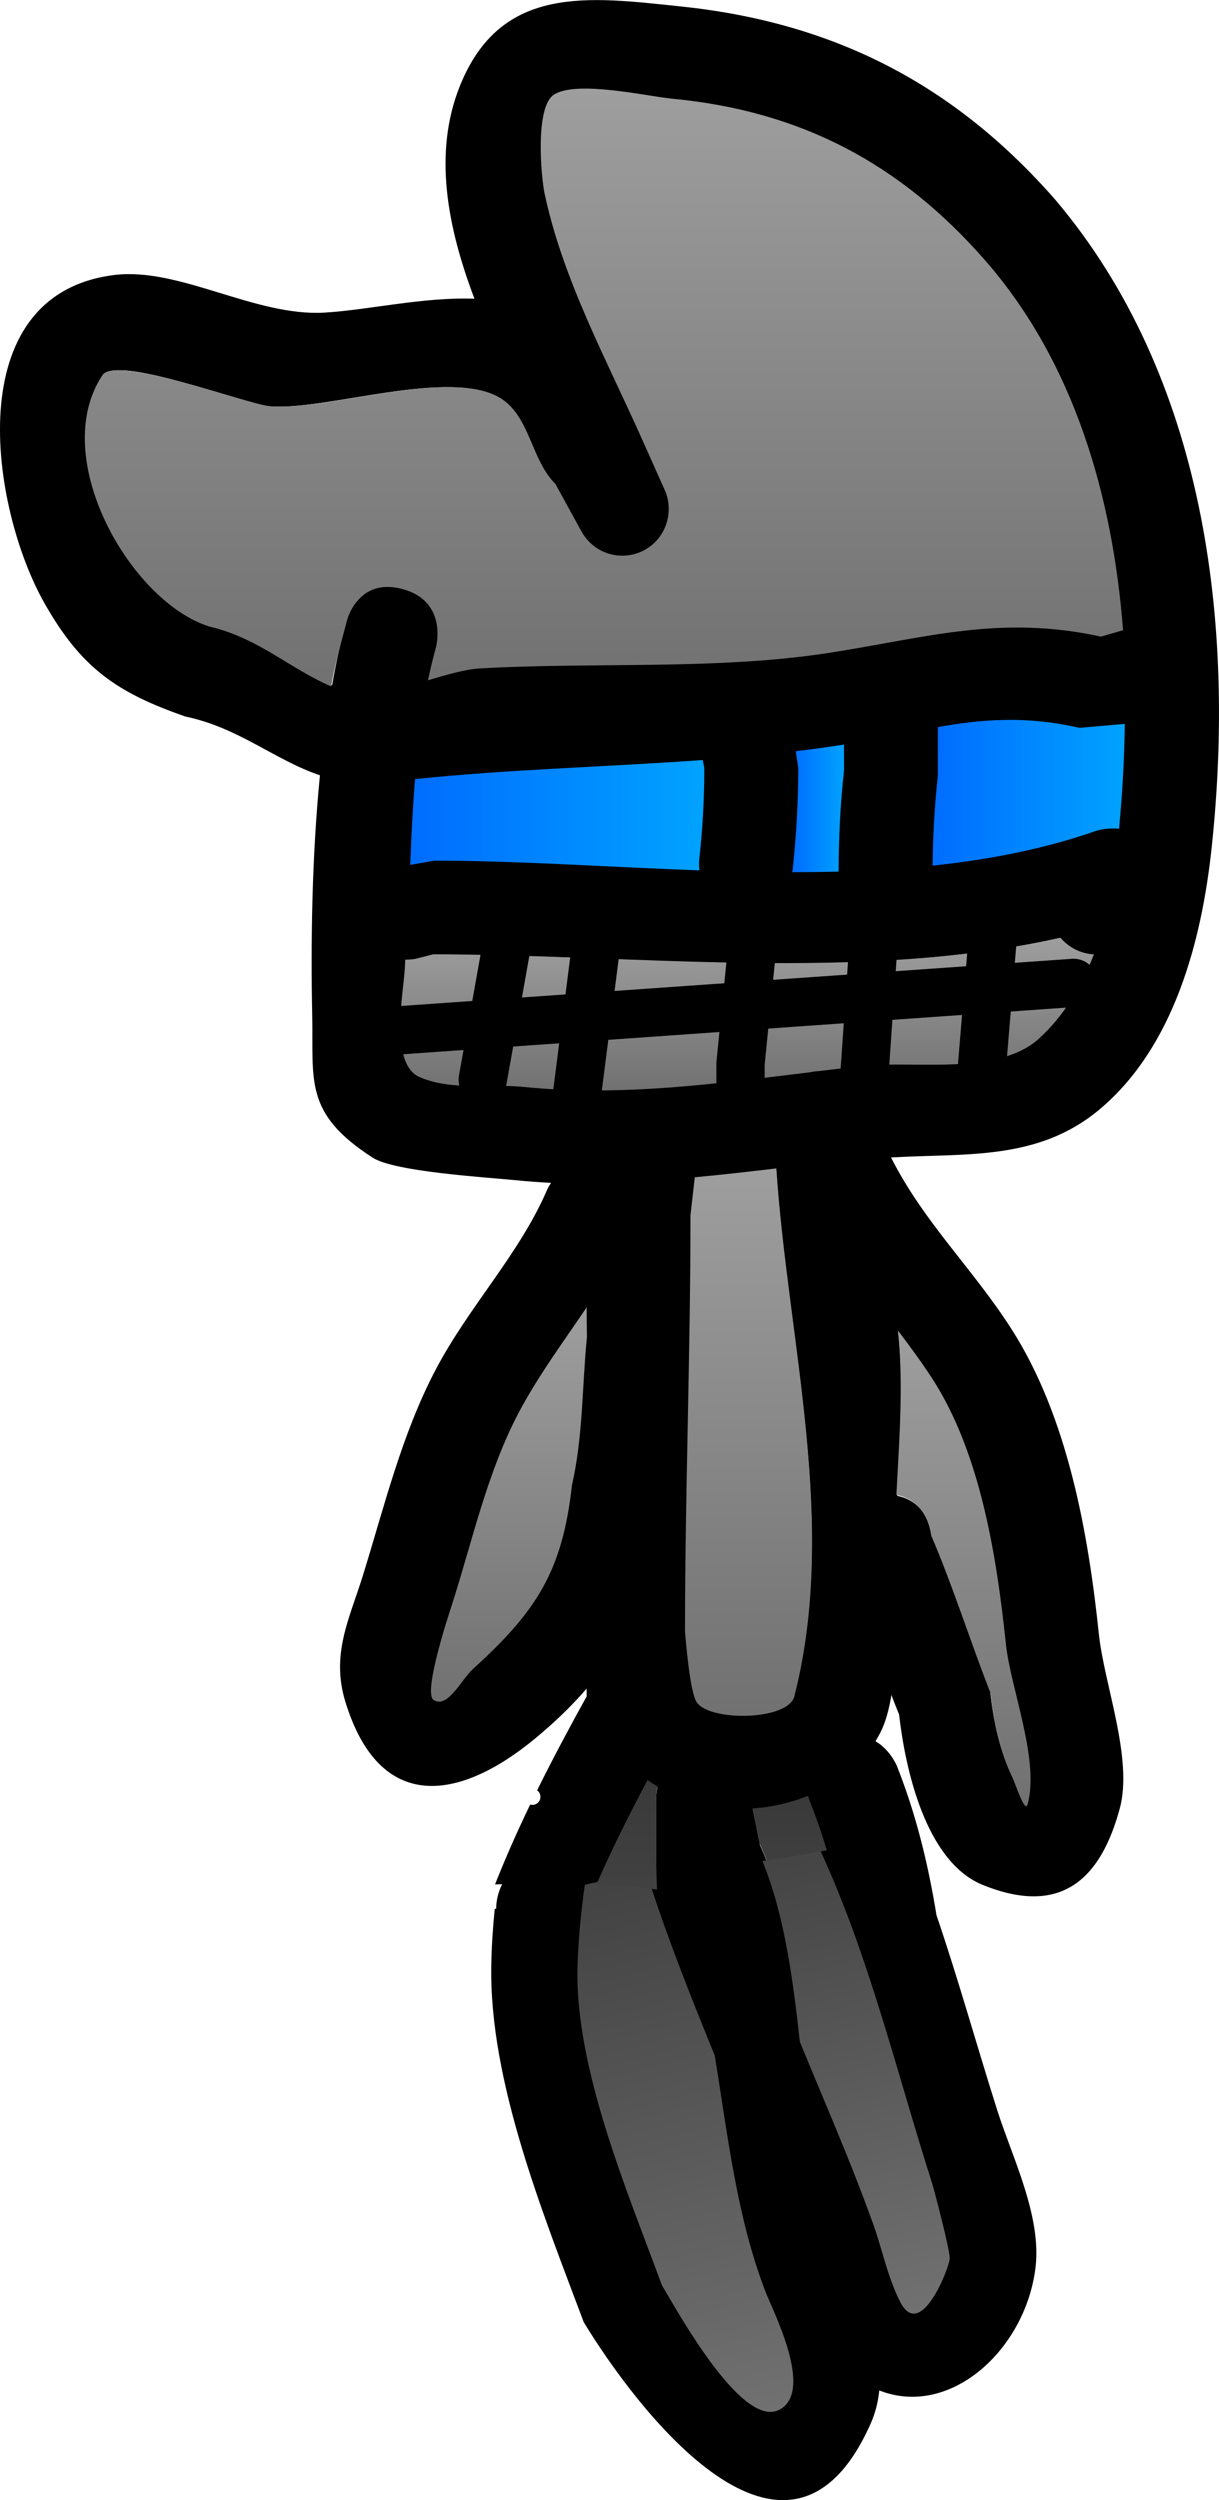 <svg version="1.1" xmlns="http://www.w3.org/2000/svg" xmlns:xlink="http://www.w3.org/1999/xlink" width="37.887" height="77.657" viewBox="0,0,37.887,77.657"><defs><linearGradient x1="533.293" y1="399.551" x2="533.293" y2="418.413" gradientUnits="userSpaceOnUse" id="color-1"><stop offset="0" stop-color="#7d7d7d"/><stop offset="1" stop-color="#adadad"/></linearGradient><linearGradient x1="-2175.125" y1="2279.146" x2="-2174.029" y2="2294.005" gradientUnits="userSpaceOnUse" id="color-2"><stop offset="0" stop-color="#7d7d7d"/><stop offset="1" stop-color="#adadad"/></linearGradient><linearGradient x1="552.547" y1="313.987" x2="558.589" y2="313.987" gradientUnits="userSpaceOnUse" id="color-3"><stop offset="0" stop-color="#006cff"/><stop offset="1" stop-color="#00a3ff"/></linearGradient><linearGradient x1="536.305" y1="314.685" x2="545.524" y2="314.685" gradientUnits="userSpaceOnUse" id="color-4"><stop offset="0" stop-color="#006cff"/><stop offset="1" stop-color="#00a3ff"/></linearGradient><linearGradient x1="548.203" y1="314.475" x2="549.851" y2="314.475" gradientUnits="userSpaceOnUse" id="color-5"><stop offset="0" stop-color="#006cff"/><stop offset="1" stop-color="#00a3ff"/></linearGradient><linearGradient x1="548.828" y1="345.102" x2="548.828" y2="365.125" gradientUnits="userSpaceOnUse" id="color-6"><stop offset="0" stop-color="#393939"/><stop offset="1" stop-color="#717171"/></linearGradient><linearGradient x1="548.828" y1="345.102" x2="548.828" y2="365.125" gradientUnits="userSpaceOnUse" id="color-7"><stop offset="0" stop-color="#393939"/><stop offset="1" stop-color="#717171"/></linearGradient><linearGradient x1="548.828" y1="345.102" x2="548.828" y2="365.125" gradientUnits="userSpaceOnUse" id="color-8"><stop offset="0" stop-color="#393939"/><stop offset="1" stop-color="#717171"/></linearGradient><linearGradient x1="547.182" y1="343.357" x2="551.873" y2="361.272" gradientUnits="userSpaceOnUse" id="color-9"><stop offset="0" stop-color="#393939"/><stop offset="1" stop-color="#717171"/></linearGradient><linearGradient x1="541.5" y1="344.417" x2="546.76" y2="364.506" gradientUnits="userSpaceOnUse" id="color-10"><stop offset="0" stop-color="#393939"/><stop offset="1" stop-color="#717171"/></linearGradient><linearGradient x1="542.595" y1="344.656" x2="542.595" y2="367.107" gradientUnits="userSpaceOnUse" id="color-11"><stop offset="0" stop-color="#393939"/><stop offset="1" stop-color="#717171"/></linearGradient><linearGradient x1="553.54" y1="330.692" x2="553.54" y2="345.468" gradientUnits="userSpaceOnUse" id="color-12"><stop offset="0" stop-color="#9e9e9e"/><stop offset="1" stop-color="#717171"/></linearGradient><linearGradient x1="539.414" y1="329.968" x2="539.414" y2="342.22" gradientUnits="userSpaceOnUse" id="color-13"><stop offset="0" stop-color="#9e9e9e"/><stop offset="1" stop-color="#717171"/></linearGradient><linearGradient x1="546.86" y1="325.657" x2="546.86" y2="342.663" gradientUnits="userSpaceOnUse" id="color-14"><stop offset="0" stop-color="#9e9e9e"/><stop offset="1" stop-color="#717171"/></linearGradient><linearGradient x1="542.367" y1="292.116" x2="542.367" y2="310.684" gradientUnits="userSpaceOnUse" id="color-15"><stop offset="0" stop-color="#9e9e9e"/><stop offset="1" stop-color="#717171"/></linearGradient><linearGradient x1="546.816" y1="318.494" x2="546.816" y2="323.237" gradientUnits="userSpaceOnUse" id="color-16"><stop offset="0" stop-color="#9e9e9e"/><stop offset="1" stop-color="#717171"/></linearGradient></defs><g transform="translate(-523.595,-289.365)"><g data-paper-data="{&quot;isPaintingLayer&quot;:true}" fill-rule="nonzero" stroke-linejoin="miter" stroke-miterlimit="10" stroke-dasharray="" stroke-dashoffset="0" style="mix-blend-mode: normal"><path d="" data-paper-data="{&quot;index&quot;:null}" fill="#000000" stroke="none" stroke-width="0.5" stroke-linecap="butt"/><path d="" data-paper-data="{&quot;noHover&quot;:false,&quot;origItem&quot;:[&quot;Path&quot;,{&quot;applyMatrix&quot;:true,&quot;segments&quot;:[[[214.21936,363.46624],[-0.30208,-0.37388],[3.00673,0.15442]],[[223.17564,365.12684],[-2.72214,-1.01229],[0.78421,0.29162]],[[225.23038,366.56847],[-0.80035,-0.24385],[0.7421,0.2261]],[[227.55523,366.4612],[-0.77495,0.03576],[3.50491,0]],[[238.06996,366.4612],[-3.50491,0],[-1.08058,-2.14878]],[[237.21302,359.55162],[0.01277,2.28708],[0,0]],[[239.71302,357.05162],[-2.5,0],[2.5,0]],[[242.21302,359.55162],[0,0],[-0.01909,2.79627]],[[244.14909,365.09479],[-2.53148,-1.37374],[0,0]],[[244.57107,366.4612],[0,0],[7.03354,0]],[[265.67169,366.4612],[-7.03354,0],[3.04925,0]],[[274.81964,366.4612],[-3.04923,-0.00986],[0.84642,0.00274]],[[277.35997,366.4598],[-0.84249,-0.07098],[-2.84376,-3.86932]],[[269.2555,354.64224],[2.9011,3.87495],[-1.52693,-2.0395]],[[264.37183,348.76265],[1.03081,2.32992],[-0.4631,-1.04675]],[[264.2484,345.33101],[0.26442,1.11366],[-0.24124,-1.01601]],[[261.55208,340.80707],[0.56849,0.84929],[0,0]],[[261.11463,339.02281],[-0.11332,0.95811],[-0.5179,0.09202]],[[259.60671,339.31511],[0.48224,-0.10965],[-4.9579,1.12734]],[[244.77858,341.16631],[4.93186,-0.53102],[-0.36495,0.13559]],[[243.66918,341.57508],[0.37522,-0.13655],[-2.05219,0.74685]],[[237.17595,342.44759],[2.13113,-0.47702],[-1.33538,0.29891]],[[233.36431,343.97224],[1.3434,-0.26048],[-3.96057,0.76793]],[[221.09473,343.98507],[3.96691,-0.63065],[-1.45541,0.23138]],[[216.91087,345.41372],[1.39462,-0.47622],[0,0]],[[216.89509,345.41869],[0.01038,-0.00317],[-0.03209,0.04913]],[[216.84315,345.4943],[0,0],[-0.66286,0.84427]],[[214.85458,348.02711],[0.40217,-0.9952],[-0.90439,2.23798]],[[214.22695,355.24129],[0.57394,-2.34458],[-0.27021,1.10382]],[[212.7023,358.2906],[0.23015,-1.11286],[-0.27004,1.30575]],[[212.76917,362.29019],[-0.0223,-1.33319],[0,0]],[[212.76917,362.68043],[0,0],[0.69117,0.09707]]],&quot;closed&quot;:true}],&quot;index&quot;:null}" fill="url(#color-1)" stroke="none" stroke-width="0.5" stroke-linecap="butt"/><path d="" data-paper-data="{&quot;index&quot;:null}" fill="#000000" stroke="none" stroke-width="0.5" stroke-linecap="butt"/><path d="" data-paper-data="{&quot;noHover&quot;:false,&quot;origItem&quot;:[&quot;Path&quot;,{&quot;applyMatrix&quot;:true,&quot;segments&quot;:[[[214.21936,363.46624],[-0.30208,-0.37388],[3.00673,0.15442]],[[223.17564,365.12684],[-2.72214,-1.01229],[0.78421,0.29162]],[[225.23038,366.56847],[-0.80035,-0.24385],[0.7421,0.2261]],[[227.55523,366.4612],[-0.77495,0.03576],[3.50491,0]],[[238.06996,366.4612],[-3.50491,0],[-1.08058,-2.14878]],[[237.21302,359.55162],[0.01277,2.28708],[0,0]],[[239.71302,357.05162],[-2.5,0],[2.5,0]],[[242.21302,359.55162],[0,0],[-0.01909,2.79627]],[[244.14909,365.09479],[-2.53148,-1.37374],[0,0]],[[244.57107,366.4612],[0,0],[7.03354,0]],[[265.67169,366.4612],[-7.03354,0],[3.04925,0]],[[274.81964,366.4612],[-3.04923,-0.00986],[0.84642,0.00274]],[[277.35997,366.4598],[-0.84249,-0.07098],[-2.84376,-3.86932]],[[269.2555,354.64224],[2.9011,3.87495],[-1.52693,-2.0395]],[[264.37183,348.76265],[1.03081,2.32992],[-0.4631,-1.04675]],[[264.2484,345.33101],[0.26442,1.11366],[-0.24124,-1.01601]],[[261.55208,340.80707],[0.56849,0.84929],[0,0]],[[261.11463,339.02281],[-0.11332,0.95811],[-0.5179,0.09202]],[[259.60671,339.31511],[0.48224,-0.10965],[-4.9579,1.12734]],[[244.77858,341.16631],[4.93186,-0.53102],[-0.36495,0.13559]],[[243.66918,341.57508],[0.37522,-0.13655],[-2.05219,0.74685]],[[237.17595,342.44759],[2.13113,-0.47702],[-1.33538,0.29891]],[[233.36431,343.97224],[1.3434,-0.26048],[-3.96057,0.76793]],[[221.09473,343.98507],[3.96691,-0.63065],[-1.45541,0.23138]],[[216.91087,345.41372],[1.39462,-0.47622],[0,0]],[[216.89509,345.41869],[0.01038,-0.00317],[-0.03209,0.04913]],[[216.84315,345.4943],[0,0],[-0.66286,0.84427]],[[214.85458,348.02711],[0.40217,-0.9952],[-0.90439,2.23798]],[[214.22695,355.24129],[0.57394,-2.34458],[-0.27021,1.10382]],[[212.7023,358.2906],[0.23015,-1.11286],[-0.27004,1.30575]],[[212.76917,362.29019],[-0.0223,-1.33319],[0,0]],[[212.76917,362.68043],[0,0],[0.69117,0.09707]]],&quot;closed&quot;:true}],&quot;index&quot;:null}" fill="url(#color-2)" stroke="none" stroke-width="0.5" stroke-linecap="butt"/><path d="" fill="#000000" stroke="none" stroke-width="0.5" stroke-linecap="butt"/><path d="M552.712,311.923c1.387,-0.243 2.791,-0.365 4.459,0.017l1.418,-0.114c-0.013,1.102 -0.072,2.233 -0.175,3.297c-0.386,-0.044 -0.71,0.068 -0.71,0.068c-1.611,0.562 -3.392,0.901 -5.157,1.087c0.008,-0.931 0.053,-1.895 0.156,-2.82z" data-paper-data="{&quot;noHover&quot;:false,&quot;origItem&quot;:[&quot;Path&quot;,{&quot;applyMatrix&quot;:true,&quot;segments&quot;:[[[1095.48797,616.93017],[0,0],[-0.20556,1.85001]],[[1095.16083,622.5055],[0.01649,-1.8619],[3.53012,-0.37244]],[[1105.33578,620.34065],[-3.22192,1.12423],[0,0]],[[1106.75161,620.21419],[-0.77114,-0.08843],[0.20447,-2.12866]],[[1107.11054,613.69993],[-0.02651,2.20308],[0,0]],[[1104.2904,613.94467],[0,0],[-3.33558,-0.7634]],[[1095.49225,613.89425],[2.7737,-0.4854],[0,0]]],&quot;closed&quot;:true}]}" fill="url(#color-3)" stroke="none" stroke-width="0.5" stroke-linecap="butt"/><path d="M545.372,316.414c-2.825,-0.102 -5.707,-0.302 -8.315,-0.302l-0.752,0.13c0.034,-0.885 0.077,-1.804 0.149,-2.687c2.924,-0.306 6.038,-0.38 9.021,-0.597l0.048,0.248c0.001,0.949 -0.052,1.925 -0.158,2.869c0,0 -0.016,0.143 0.006,0.34z" data-paper-data="{&quot;noHover&quot;:false,&quot;origItem&quot;:[&quot;Path&quot;,{&quot;applyMatrix&quot;:true,&quot;segments&quot;:[[[1080.65332,622.12172],[0,0],[0.21261,-1.88664]],[[1080.96932,616.43475],[0.00299,1.89858],[0,0]],[[1080.87424,615.94245],[0,0],[-5.96709,0.43366]],[[1062.99078,617.12796],[5.8489,-0.61131],[-0.14506,1.76731]],[[1062.69003,622.45567],[0.06885,-1.76981],[0,0]],[[1064.19261,622.19392],[0,0],[5.21582,0]],[[1080.66622,622.7971],[-5.65053,-0.20373],[-0.04399,-0.39556]]],&quot;closed&quot;:true}]}" fill="url(#color-4)" stroke="none" stroke-width="0.5" stroke-linecap="butt"/><path d="M548.313,312.661c0.503,-0.06 1.033,-0.129 1.529,-0.207l0.009,0.815c-0.116,1.04 -0.175,2.162 -0.18,3.209c-0.478,0.013 -0.987,0.018 -1.469,0.017c0.009,-0.046 0.012,-0.073 0.012,-0.073c0.115,-1.051 0.172,-2.185 0.173,-3.242z" data-paper-data="{&quot;noHover&quot;:false,&quot;origItem&quot;:[&quot;Path&quot;,{&quot;applyMatrix&quot;:true,&quot;segments&quot;:[[[1086.81195,616.43475],[0,0],[-0.00298,2.11398]],[[1086.46022,622.76693],[0.2305,-2.10137],[0,0]],[[1086.43644,622.91363],[0.01777,-0.09261],[0.96282,0.00027]],[[1089.31661,622.87666],[-0.95671,0.02591],[0.00922,-2.09308]],[[1089.65427,616.60707],[-0.23111,2.08],[0,0]],[[1089.65172,614.98581],[0,0],[-0.99144,0.15641]],[[1086.65624,615.3997],[1.00502,-0.1208],[0,0]]],&quot;closed&quot;:true}]}" fill="url(#color-5)" stroke="none" stroke-width="0.5" stroke-linecap="butt"/><path d="M546.979,345.497c0.594,-0.041 1.188,-0.175 1.731,-0.395c0.026,0.103 0.051,0.166 0.051,0.166c0.449,1.112 0.776,2.299 1.019,3.529c-0.655,-0.049 -1.31,-0.111 -1.963,-0.186c-0.125,-0.684 -0.322,-1.346 -0.611,-1.978c-0,-0.001 -0,-0.001 -0.001,-0z" data-paper-data="{&quot;noHover&quot;:false,&quot;origItem&quot;:[&quot;Path&quot;,{&quot;applyMatrix&quot;:true,&quot;segments&quot;:[[1084.41817,683.30254],[[1084.40675,683.30483],[0,0],[0.00679,0.01464]],[[1084.42703,683.3488],[-0.00673,-0.01468],[2.37574,5.18106]],[[1085.23593,700.62198],[0.87263,-5.99234],[0.56264,4.20632]],[[1086.79716,713.29588],[-0.39405,-4.26276],[0.2154,1.93864]],[[1087.24948,719.13008],[-0.40813,-1.90739],[0.63079,2.94797]],[[1091.18463,717.20284],[-0.24832,0.66559],[0.1736,-0.46531]],[[1091.32275,712.06563],[0.01788,0.32408],[-0.55598,-10.07886]],[[1087.52169,680.62017],[3.8025,9.42836],[0,0]],[[1087.42007,680.28843],[0.05167,0.20687],[-1.08495,0.44018]],[[1083.97297,681.07658],[1.18752,-0.0824],[0,0]]],&quot;closed&quot;:true}]}" fill="url(#color-6)" stroke="none" stroke-width="0.5" stroke-linecap="butt"/><path d="M547.212,346.693c0,-0.006 -0.007,-0.055 -0.007,-0.06l0.012,0.059z" data-paper-data="{&quot;noHover&quot;:false,&quot;origItem&quot;:[&quot;Path&quot;,{&quot;applyMatrix&quot;:true,&quot;segments&quot;:[[1084.41817,683.30254],[[1084.40675,683.30483],[0,0],[0.00679,0.01464]],[[1084.42703,683.3488],[-0.00673,-0.01468],[2.37574,5.18106]],[[1085.23593,700.62198],[0.87263,-5.99234],[0.56264,4.20632]],[[1086.79716,713.29588],[-0.39405,-4.26276],[0.2154,1.93864]],[[1087.24948,719.13008],[-0.40813,-1.90739],[0.63079,2.94797]],[[1091.18463,717.20284],[-0.24832,0.66559],[0.1736,-0.46531]],[[1091.32275,712.06563],[0.01788,0.32408],[-0.55598,-10.07886]],[[1087.52169,680.62017],[3.8025,9.42836],[0,0]],[[1087.42007,680.28843],[0.05167,0.20687],[-1.08495,0.44018]],[[1083.97297,681.07658],[1.18752,-0.0824],[0,0]]],&quot;closed&quot;:true}]}" fill="url(#color-7)" stroke="none" stroke-width="0.5" stroke-linecap="butt"/><path d="M547.211,346.693l0.001,-0c-0,0.001 -0,0.001 -0.001,0z" data-paper-data="{&quot;noHover&quot;:false,&quot;origItem&quot;:[&quot;Path&quot;,{&quot;applyMatrix&quot;:true,&quot;segments&quot;:[[1084.41817,683.30254],[[1084.40675,683.30483],[0,0],[0.00679,0.01464]],[[1084.42703,683.3488],[-0.00673,-0.01468],[2.37574,5.18106]],[[1085.23593,700.62198],[0.87263,-5.99234],[0.56264,4.20632]],[[1086.79716,713.29588],[-0.39405,-4.26276],[0.2154,1.93864]],[[1087.24948,719.13008],[-0.40813,-1.90739],[0.63079,2.94797]],[[1091.18463,717.20284],[-0.24832,0.66559],[0.1736,-0.46531]],[[1091.32275,712.06563],[0.01788,0.32408],[-0.55598,-10.07886]],[[1087.52169,680.62017],[3.8025,9.42836],[0,0]],[[1087.42007,680.28843],[0.05167,0.20687],[-1.08495,0.44018]],[[1083.97297,681.07658],[1.18752,-0.0824],[0,0]]],&quot;closed&quot;:true}]}" fill="url(#color-8)" stroke="none" stroke-width="0.5" stroke-linecap="butt"/><path d="M542.517,348.676c0,0.675 -0.382,1.261 -0.942,1.553c-0.003,0.084 -0.006,0.168 -0.009,0.251l0,0c-0.088,3.153 1.532,6.923 2.603,9.833c0.422,0.688 2.463,4.495 3.642,3.861c1.076,-0.578 -0.192,-3.004 -0.435,-3.637c-0.905,-2.357 -1.192,-4.836 -1.596,-7.301c-0.755,-1.858 -1.486,-3.724 -2.085,-5.657c0.099,-0.011 0.198,-0.021 0.297,-0.029c-0.005,-0.259 -0.008,-0.519 -0.008,-0.78v-1.502c0,-0.128 0.016,-0.252 0.047,-0.37c-0.107,-0.062 -0.212,-0.13 -0.314,-0.201c-0.52,0.976 -1.028,1.992 -1.484,3.022c0.18,0.275 0.285,0.604 0.285,0.957zM548.491,352.775c0.744,1.816 1.507,3.626 2.183,5.487c0.323,0.842 0.48,1.752 0.886,2.557c0.628,1.245 1.502,-0.996 1.535,-1.323c0.023,-0.229 -0.494,-2.172 -0.54,-2.314c-0.847,-2.634 -1.596,-5.606 -2.649,-8.375c-0.044,-0.003 -0.089,-0.006 -0.133,-0.01c-0.048,-0.243 -0.1,-0.483 -0.155,-0.722c-0.165,-0.406 -0.338,-0.807 -0.52,-1.201c0.065,-0.012 0.13,-0.024 0.195,-0.037c-0.155,-0.521 -0.331,-1.031 -0.531,-1.527c0,0 -0.025,-0.062 -0.051,-0.166c-0.542,0.22 -1.13,0.353 -1.724,0.394l0.223,1.113l-0.006,0.001c0.003,0.007 0.007,0.015 0.01,0.022c0.285,0.622 0.482,1.27 0.61,1.938c-0.012,-0.001 -0.024,-0.003 -0.035,-0.004c0.361,1.326 0.544,2.75 0.703,4.167zM554.59,354.913c0.471,1.478 1.385,3.288 1.188,4.894c-0.311,2.539 -2.651,4.677 -4.855,3.808c-0.034,0.35 -0.119,0.697 -0.27,1.036c-2.572,5.782 -7.301,-0.498 -8.916,-3.158c-1.25,-3.339 -2.937,-7.461 -2.873,-11.078c0.01,-0.576 0.048,-1.162 0.107,-1.753c0.015,-0.005 0.03,-0.009 0.045,-0.014c0.004,-0.272 0.071,-0.529 0.186,-0.758c-0.074,0.002 -0.147,0.005 -0.221,0.008c0.328,-0.834 0.699,-1.665 1.092,-2.481c0.022,0.006 0.045,0.01 0.069,0.01c0.138,0 0.25,-0.112 0.25,-0.25c0,-0.083 -0.04,-0.157 -0.103,-0.202c0.497,-1.005 1.023,-1.985 1.54,-2.919l-0.002,-0.24c-0.46,0.535 -0.994,1.049 -1.608,1.556l-0,-0c-2.358,1.944 -4.821,2.319 -5.887,-1.138c-0.458,-1.487 0.121,-2.579 0.537,-3.916c0.674,-2.168 1.209,-4.401 2.271,-6.417c1.039,-1.973 2.596,-3.575 3.463,-5.587c0,0 0.039,-0.088 0.119,-0.208c-0.364,-0.018 -0.731,-0.046 -1.102,-0.082c-0.946,-0.094 -3.762,-0.263 -4.44,-0.699c-2.147,-1.382 -1.839,-2.392 -1.881,-4.426c-0.048,-2.288 -0.009,-4.922 0.24,-7.452c-1.408,-0.475 -2.525,-1.481 -4.177,-1.824c-2.148,-0.747 -3.25,-1.515 -4.39,-3.531c-1.664,-2.945 -2.678,-9.572 2.165,-10.184c2.027,-0.256 4.38,1.293 6.54,1.167c1.38,-0.081 3.091,-0.492 4.664,-0.431c-0.842,-2.227 -1.289,-4.528 -0.451,-6.612c1.272,-3.164 4.008,-2.765 6.865,-2.467c4.758,0.497 8.497,2.415 11.641,6.006c4.666,5.515 5.602,13.172 4.856,20.14c-0.307,2.862 -1.166,6.192 -3.505,8.132c-1.917,1.59 -4.16,1.337 -6.458,1.475c1.02,2.016 2.53,3.438 3.737,5.319c1.757,2.739 2.393,6.35 2.722,9.482c0.163,1.555 1.068,3.871 0.651,5.416c-0.586,2.17 -1.801,3.375 -4.26,2.378c-1.796,-0.729 -2.415,-3.664 -2.6,-5.292c-0.082,-0.202 -0.162,-0.404 -0.239,-0.607c-0.072,0.447 -0.181,0.85 -0.343,1.167c-0.047,0.092 -0.098,0.182 -0.152,0.269c0.467,0.27 0.669,0.776 0.669,0.776c0.586,1.475 0.969,3.031 1.227,4.627c0.691,2.026 1.265,4.099 1.89,6.061zM558.464,308.929c-0.323,-4.177 -1.525,-8.292 -4.276,-11.449c-2.638,-3.018 -5.7,-4.63 -9.726,-5.012c-0.742,-0.07 -2.929,-0.58 -3.641,-0.126c-0.601,0.383 -0.392,2.579 -0.288,3.063c0.58,2.708 1.958,5.193 3.074,7.703l0.655,1.473c0.089,0.189 0.139,0.4 0.139,0.622c0,0.807 -0.654,1.461 -1.461,1.461c-0.56,0 -1.046,-0.315 -1.291,-0.777l-0.809,-1.456c-0.744,-0.737 -0.807,-2.07 -1.673,-2.659c-1.523,-1.036 -5.496,0.388 -7.237,0.209c-0.701,-0.072 -4.692,-1.584 -5.103,-0.971c-1.71,2.555 0.863,7.032 3.315,7.793c1.532,0.358 2.478,1.293 3.774,1.849c0.123,-0.691 0.267,-1.359 0.436,-1.994c0,0 0.384,-1.409 1.794,-1.025c1.409,0.384 1.025,1.794 1.025,1.794c-0.094,0.335 -0.177,0.68 -0.25,1.031c0.592,-0.176 1.159,-0.344 1.598,-0.369c3.547,-0.204 7.361,0.067 10.864,-0.484c3.015,-0.474 5.265,-1.164 8.397,-0.485l0.645,-0.187c0,0 0.014,-0.002 0.04,-0.004zM537.096,319.018l-0.548,0.139c0,0 -0.128,0.026 -0.316,0.023c-0.005,0.096 -0.009,0.192 -0.014,0.287c-0.037,0.705 -0.486,2.936 0.457,3.347c0.994,0.433 2.16,0.194 3.238,0.302c3.05,0.306 5.876,-0.113 8.826,-0.472c0.088,-0.018 0.184,-0.03 0.287,-0.035c0.48,-0.057 0.963,-0.113 1.452,-0.162c1.553,-0.14 4.109,0.317 5.363,-0.822c0.784,-0.712 1.329,-1.622 1.71,-2.609c-0.414,-0.021 -0.783,-0.216 -1.036,-0.512c-6.221,1.394 -13.142,0.514 -19.42,0.514zM545.065,327.154c0.002,4.28 -0.166,8.572 -0.167,12.859c0.024,0.23 0.14,1.85 0.357,2.182c0.399,0.612 2.828,0.578 3.021,-0.179c1.371,-5.369 -0.205,-10.978 -0.557,-16.317c-0.844,0.1 -1.682,0.197 -2.522,0.274zM545.327,316.061c0.106,-0.943 0.159,-1.894 0.158,-2.843l-0.048,-0.246c-2.984,0.217 -6.017,0.287 -8.942,0.593c-0.073,0.884 -0.116,1.779 -0.15,2.664l0.751,-0.131c2.608,0 5.412,0.2 8.237,0.302c-0.022,-0.198 -0.006,-0.338 -0.006,-0.338zM541.816,330.007c-0.713,1.059 -1.471,2.09 -2.092,3.256c-0.986,1.851 -1.43,3.946 -2.07,5.936c-0.06,0.186 -0.909,2.711 -0.568,2.929c0.44,0.281 0.841,-0.621 1.228,-0.972c1.979,-1.794 2.723,-2.998 3.017,-5.642c0.35,-1.542 0.332,-3.004 0.488,-4.58l-0.007,-0.856c0,0 0,-0.026 0.003,-0.071zM552.744,313.465c-0.103,0.925 -0.155,1.857 -0.164,2.788c1.765,-0.186 3.477,-0.52 5.087,-1.082c0,0 0.322,-0.107 0.708,-0.063c0.102,-1.064 0.166,-2.156 0.179,-3.257l-1.41,0.122c-1.668,-0.382 -3.012,-0.268 -4.399,-0.025zM552.565,337.087c0.679,1.587 1.173,3.21 1.806,4.822c0.097,0.897 0.289,1.806 0.677,2.62c0.138,0.289 0.392,1.141 0.476,0.832c0.373,-1.362 -0.542,-3.602 -0.686,-4.957c-0.283,-2.68 -0.754,-5.871 -2.286,-8.213c-0.333,-0.509 -0.685,-0.99 -1.041,-1.46c0.028,0.256 0.049,0.511 0.063,0.767c0.077,1.45 -0.018,2.889 -0.093,4.33c0.841,0.169 1.037,0.918 1.083,1.258zM548.406,313.217c-0.001,1.057 -0.061,2.115 -0.176,3.166c0,0 -0.003,0.027 -0.012,0.073c0.481,0 0.962,-0.006 1.44,-0.018c0.005,-1.047 0.053,-2.095 0.169,-3.135l-0.001,-0.811c-0.496,0.078 -0.995,0.147 -1.498,0.207z" fill="#000000" stroke="none" stroke-width="0.5" stroke-linecap="butt"/><path d="M552.575,357.214c0.046,0.143 0.56,2.088 0.537,2.316c-0.033,0.327 -0.915,2.571 -1.543,1.326c-0.406,-0.806 -0.564,-1.715 -0.887,-2.557c-0.676,-1.861 -1.481,-3.694 -2.226,-5.509c-0.217,-1.936 -0.469,-3.909 -1.164,-5.617c0.606,-0.089 1.21,-0.189 1.812,-0.301c1.513,3.285 2.426,7.09 3.472,10.342z" data-paper-data="{&quot;noHover&quot;:false,&quot;origItem&quot;:[&quot;Path&quot;,{&quot;applyMatrix&quot;:true,&quot;segments&quot;:[[1084.41817,683.30254],[[1084.40675,683.30483],[0,0],[0.00679,0.01464]],[[1084.42703,683.3488],[-0.00673,-0.01468],[2.37574,5.18106]],[[1085.23593,700.62198],[0.87263,-5.99234],[0.56264,4.20632]],[[1086.79716,713.29588],[-0.39405,-4.26276],[0.2154,1.93864]],[[1087.24948,719.13008],[-0.40813,-1.90739],[0.63079,2.94797]],[[1091.18463,717.20284],[-0.24832,0.66559],[0.1736,-0.46531]],[[1091.32275,712.06563],[0.01788,0.32408],[-0.55598,-10.07886]],[[1087.52169,680.62017],[3.8025,9.42836],[0,0]],[[1087.42007,680.28843],[0.05167,0.20687],[-1.08495,0.44018]],[[1083.97297,681.07658],[1.18752,-0.0824],[0,0]]],&quot;closed&quot;:true}]}" fill="url(#color-9)" stroke="none" stroke-width="0.5" stroke-linecap="butt"/><path d="M545.81,353.214c0.404,2.465 0.678,5.001 1.583,7.358c0.243,0.633 1.506,3.061 0.431,3.639c-1.178,0.633 -3.233,-3.171 -3.655,-3.859c-1.071,-2.911 -2.712,-6.752 -2.624,-9.905c0.023,-0.831 0.105,-1.684 0.227,-2.541c0.647,-0.143 1.292,-0.257 1.933,-0.327c0.606,1.924 1.354,3.789 2.105,5.635z" data-paper-data="{&quot;noHover&quot;:false,&quot;origItem&quot;:[&quot;Path&quot;,{&quot;applyMatrix&quot;:true,&quot;segments&quot;:[[[1072.00798,692.02832],[1.24434,-4.26381],[-1.91055,6.54663]],[[1072.06621,714.02337],[-0.64499,-6.67517],[0.50528,1.66908]],[[1077.56871,724.09509],[-2.8113,0.67928],[2.56645,-0.62012]],[[1078.65013,716.2491],[0.16183,1.45645],[-0.60293,-5.42633]],[[1079.31067,700.10372],[-0.5049,5.37738],[-0.71558,-5.47088]],[[1077.96453,683.5416],[0.00485,5.61117],[0,0]],[[1077.96453,680.53681],[0,0],[0,-0.25573]],[[1078.05912,679.79663],[-0.06173,0.23639],[-0.21497,-0.12498]],[[1077.43171,679.39415],[0.20304,0.14337],[-2.14075,4.02126]]],&quot;closed&quot;:true}]}" fill="url(#color-10)" stroke="none" stroke-width="0.5" stroke-linecap="butt"/><path d="M543.72,344.656c0.102,0.072 0.207,0.139 0.315,0.201c-0.031,0.118 -0.047,0.242 -0.047,0.37l0.001,1.503c0,0.444 0.009,0.887 0.026,1.328c-0.615,-0.087 -1.243,-0.14 -1.879,-0.169c0.484,-1.103 1.03,-2.191 1.585,-3.234z" data-paper-data="{&quot;noHover&quot;:false,&quot;origItem&quot;:[&quot;Path&quot;,{&quot;applyMatrix&quot;:true,&quot;segments&quot;:[[[1072.00798,692.02832],[1.24434,-4.26381],[-1.91055,6.54663]],[[1072.06621,714.02337],[-0.64499,-6.67517],[0.50528,1.66908]],[[1077.56871,724.09509],[-2.8113,0.67928],[2.56645,-0.62012]],[[1078.65013,716.2491],[0.16183,1.45645],[-0.60293,-5.42633]],[[1079.31067,700.10372],[-0.5049,5.37738],[-0.71558,-5.47088]],[[1077.96453,683.5416],[0.00485,5.61117],[0,0]],[[1077.96453,680.53681],[0,0],[0,-0.25573]],[[1078.05912,679.79663],[-0.06173,0.23639],[-0.21497,-0.12498]],[[1077.43171,679.39415],[0.20304,0.14337],[-2.14075,4.02126]]],&quot;closed&quot;:true}]}" fill="url(#color-11)" stroke="none" stroke-width="0.5" stroke-linecap="butt"/><path d="M551.455,335.798c0.074,-1.441 0.185,-2.889 0.109,-4.339c-0.014,-0.256 -0.034,-0.512 -0.062,-0.768c0.356,0.47 0.712,0.95 1.045,1.459c1.532,2.341 2.03,5.61 2.313,8.29c0.143,1.355 1.049,3.599 0.676,4.961c-0.084,0.308 -0.34,-0.544 -0.478,-0.832c-0.388,-0.814 -0.581,-1.723 -0.678,-2.62c-0.633,-1.612 -1.165,-3.305 -1.844,-4.892c-0.046,-0.34 -0.241,-1.09 -1.081,-1.259z" data-paper-data="{&quot;noHover&quot;:false,&quot;origItem&quot;:[&quot;Path&quot;,{&quot;applyMatrix&quot;:true,&quot;segments&quot;:[[[1095.1308,664.17353],[-0.09138,-0.67994],[1.3588,3.17445]],[[1098.74344,673.81701],[-1.26643,-3.22323],[0.19447,1.79386]],[[1100.09835,679.05782],[-0.77689,-1.62856],[0.27532,0.57713]],[[1101.05124,680.72271],[-0.16893,0.61671],[0.74605,-2.72363]],[[1099.67997,670.80873],[0.28634,2.70919],[-0.56648,-5.35967]],[[1095.10764,654.38359],[3.06397,4.68256],[-0.66663,-1.01879]],[[1093.02512,651.4635],[0.71296,0.93985],[0.05562,0.51116]],[[1093.15091,652.99834],[-0.02702,-0.51205],[0.15304,2.90043]],[[1092.96554,661.65838],[0.1485,-2.88175],[1.68185,0.33738]]],&quot;closed&quot;:true}]}" fill="url(#color-12)" stroke="none" stroke-width="0.5" stroke-linecap="butt"/><path d="M541.828,330.039l0.009,0.857c-0.156,1.576 -0.116,3.063 -0.466,4.606c-0.294,2.645 -1.087,3.901 -3.066,5.695c-0.387,0.351 -0.794,1.251 -1.234,0.97c-0.341,-0.218 0.503,-2.746 0.563,-2.932c0.639,-1.99 1.109,-4.163 2.095,-6.014c0.621,-1.166 1.39,-2.194 2.103,-3.253c-0.003,0.045 -0.003,0.071 -0.003,0.071z" data-paper-data="{&quot;noHover&quot;:false,&quot;origItem&quot;:[&quot;Path&quot;,{&quot;applyMatrix&quot;:true,&quot;segments&quot;:[[[1073.63116,650.01387],[-0.00687,0.08958],[-1.42618,2.11797]],[[1069.44743,656.52599],[1.24229,-2.33296],[-1.97109,3.7016]],[[1065.30836,668.3978],[1.27826,-3.97951],[-0.1195,0.37202]],[[1064.17222,674.25572],[-0.68146,-0.43548],[0.87954,0.56207]],[[1066.62778,672.31256],[-0.77328,0.70111],[3.9572,-3.58784]],[[1072.66221,661.02765],[-0.58769,5.28922],[0.70018,-3.0849]],[[1073.63879,651.86762],[-0.31189,3.15187],[0,0]],[1073.62429,650.15511]],&quot;closed&quot;:true}]}" fill="url(#color-13)" stroke="none" stroke-width="0.5" stroke-linecap="butt"/><path d="M545.19,325.932c0.839,-0.077 1.69,-0.174 2.534,-0.275c0.352,5.339 1.931,11.031 0.56,16.399c-0.193,0.757 -2.638,0.79 -3.037,0.179c-0.217,-0.332 -0.338,-1.954 -0.362,-2.183c0.001,-4.287 0.172,-8.659 0.17,-12.939z" data-paper-data="{&quot;noHover&quot;:false,&quot;origItem&quot;:[&quot;Path&quot;,{&quot;applyMatrix&quot;:true,&quot;segments&quot;:[[[1080.13018,644.30709],[0,0],[0.00423,8.55984]],[[1079.79632,670.02545],[0.00242,-8.57492],[0.04887,0.45917]],[[1080.5102,674.38941],[-0.43321,-0.6647],[0.79709,1.22304]],[[1086.55285,674.03147],[-0.38679,1.51491],[2.7415,-10.73736]],[[1085.43966,641.39766],[0.70336,10.67823],[-1.68854,0.20073]],[[1080.39626,641.946],[1.67878,-0.15386],[0,0]]],&quot;closed&quot;:true}]}" fill="url(#color-14)" stroke="none" stroke-width="0.5" stroke-linecap="butt"/><path d="M558.462,308.951l-0.646,0.188c-3.131,-0.679 -5.392,0.024 -8.407,0.498c-3.503,0.551 -7.361,0.287 -10.908,0.491c-0.44,0.025 -1.011,0.191 -1.603,0.367c0.073,-0.351 0.155,-0.696 0.249,-1.031c0,0 0.378,-1.415 -1.032,-1.799c-1.409,-0.384 -1.733,0.967 -1.733,0.967c-0.169,0.634 -0.372,1.362 -0.495,2.053c-1.296,-0.555 -2.25,-1.499 -3.782,-1.858c-2.451,-0.761 -5.031,-5.261 -3.321,-7.816c0.41,-0.613 4.485,0.898 5.186,0.97c1.741,0.179 5.714,-1.247 7.237,-0.212c0.866,0.589 0.906,1.89 1.65,2.627l0.797,1.452c0.245,0.462 0.72,0.777 1.28,0.777c0.807,0 1.445,-0.649 1.445,-1.456c0,-0.223 -0.051,-0.433 -0.14,-0.621l-0.658,-1.471c-1.116,-2.51 -2.481,-5.001 -3.061,-7.71c-0.104,-0.484 -0.308,-2.68 0.294,-3.064c0.712,-0.454 2.916,0.056 3.657,0.126c4.026,0.381 7.118,2.021 9.756,5.039c2.751,3.157 3.951,7.303 4.274,11.48c-0.026,0.002 -0.04,0.004 -0.04,0.004z" data-paper-data="{&quot;noHover&quot;:false,&quot;origItem&quot;:[&quot;Path&quot;,{&quot;applyMatrix&quot;:true,&quot;segments&quot;:[[[1106.92786,607.85856],[-0.05147,0.00449],[-0.64665,-8.3539]],[[1098.37558,584.96072],[5.50155,6.31458],[-5.27673,-6.03614]],[[1078.92297,574.93726],[8.05168,0.76268],[-1.48302,-0.14047]],[[1071.64153,574.68617],[1.42444,-0.90854],[-1.20243,0.76694]],[[1071.06461,580.81128],[-0.20725,-0.96743],[1.1603,5.41606]],[[1077.21195,596.218],[-2.23104,-5.01984],[0,0]],[[1078.52163,599.16477],[0,0],[0.17803,0.37754]],[[1078.7992,600.40924],[0,-0.44508],[0,1.6134]],[[1075.87788,603.33056],[1.6134,0],[-1.11924,0]],[[1073.29585,601.77695],[0.49056,0.92419],[0,0]],[[1071.67782,598.8645],[0,0],[-1.48833,-1.4734]],[[1068.33248,593.54604],[1.73184,1.17773],[-3.04537,-2.07099]],[[1053.85789,593.96489],[3.48266,0.35751],[-1.40194,-0.14391]],[[1043.65268,592.0231],[0.82087,-1.22639],[-3.41998,5.10954]],[[1050.28235,607.60987],[-4.90292,-1.52279],[3.06313,0.71668]],[[1057.83118,611.30708],[-2.59262,-1.11101],[0.24572,-1.38213]],[[1058.70331,607.31948],[-0.3377,1.26901],[0,0]],[[1062.29034,605.26975],[-2.81838,-0.76865],[2.81838,0.76865]],[[1064.34007,608.85678],[0,0],[-0.18846,0.67098]],[[1063.83911,610.9182],[0.14655,-0.70216],[1.1834,-0.35168]],[[1067.03584,610.17926],[-0.87972,0.05047],[7.09467,-0.40706]],[[1088.76453,609.21092],[-7.00658,1.10151],[6.02988,-0.94797]],[[1105.55785,608.24117],[-6.26241,-1.35794],[0,0]],[1106.84804,607.86709]],&quot;closed&quot;:true}]}" fill="url(#color-15)" stroke="none" stroke-width="0.5" stroke-linecap="butt"/><path d="M556.557,318.494c0.252,0.296 0.622,0.493 1.036,0.515c-0.381,0.987 -0.926,1.908 -1.71,2.619c-1.254,1.138 -3.813,0.695 -5.366,0.835c-0.489,0.05 -0.978,0.114 -1.457,0.171c-0.103,0.004 -0.201,0.019 -0.289,0.037c-2.951,0.359 -5.847,0.762 -8.897,0.456c-1.079,-0.108 -2.246,0.126 -3.24,-0.307c-0.943,-0.411 -0.495,-2.655 -0.458,-3.36c0.005,-0.095 0.01,-0.192 0.015,-0.288c0.187,0.002 0.316,-0.024 0.316,-0.024l0.548,-0.14c6.278,0 13.28,0.877 19.502,-0.516z" data-paper-data="{&quot;noHover&quot;:false,&quot;origItem&quot;:[&quot;Path&quot;,{&quot;applyMatrix&quot;:true,&quot;segments&quot;:[[[1064.19261,628.03656],[12.55545,0],[0,0]],[1063.09619,628.31369],[[1062.46509,628.36014],[0.37471,0.00483],[-0.00924,0.19201]],[[1062.43618,628.93328],[0.01005,-0.19005],[-0.07454,1.41016]],[[1063.35112,635.62651],[-1.886,-0.82214],[1.9877,0.86648]],[[1069.828,636.23104],[-2.15753,-0.21633],[6.09961,0.61158]],[[1087.48083,635.2875],[-5.90106,0.71743],[0.17641,-0.03668]],[[1088.05424,635.21831],[-0.20624,0.00867],[0.95982,-0.11483]],[[1090.95808,634.89401],[-0.97707,0.09914],[3.10624,-0.27995]],[[1101.6836,633.25037],[-2.50829,2.27687],[1.56851,-1.42379]],[[1105.10419,628.03258],[-0.76291,1.97414],[-0.82893,-0.04299]],[[1103.03293,627.00827],[0.50482,0.59279],[-12.44275,2.78715]]],&quot;closed&quot;:true}]}" fill="url(#color-16)" stroke="none" stroke-width="0.5" stroke-linecap="butt"/><path d="M554.457,318.392l-0.334,4.006" fill="none" stroke="#000000" stroke-width="1.5" stroke-linecap="round"/><path d="M546.611,324.402v-2.003l0.334,-3.339" fill="none" stroke="#000000" stroke-width="1.5" stroke-linecap="round"/><path d="M541.437,324.068l0.835,-6.51" fill="none" stroke="#000000" stroke-width="1.5" stroke-linecap="round"/><path d="M538.599,322.899l0.835,-4.674" fill="none" stroke="#000000" stroke-width="1.5" stroke-linecap="round"/><path d="M550.451,322.899l0.334,-4.841" fill="none" stroke="#000000" stroke-width="1.5" stroke-linecap="round"/><path d="M535.594,321.397l21.367,-1.502" fill="none" stroke="#000000" stroke-width="1.5" stroke-linecap="round"/></g></g></svg>